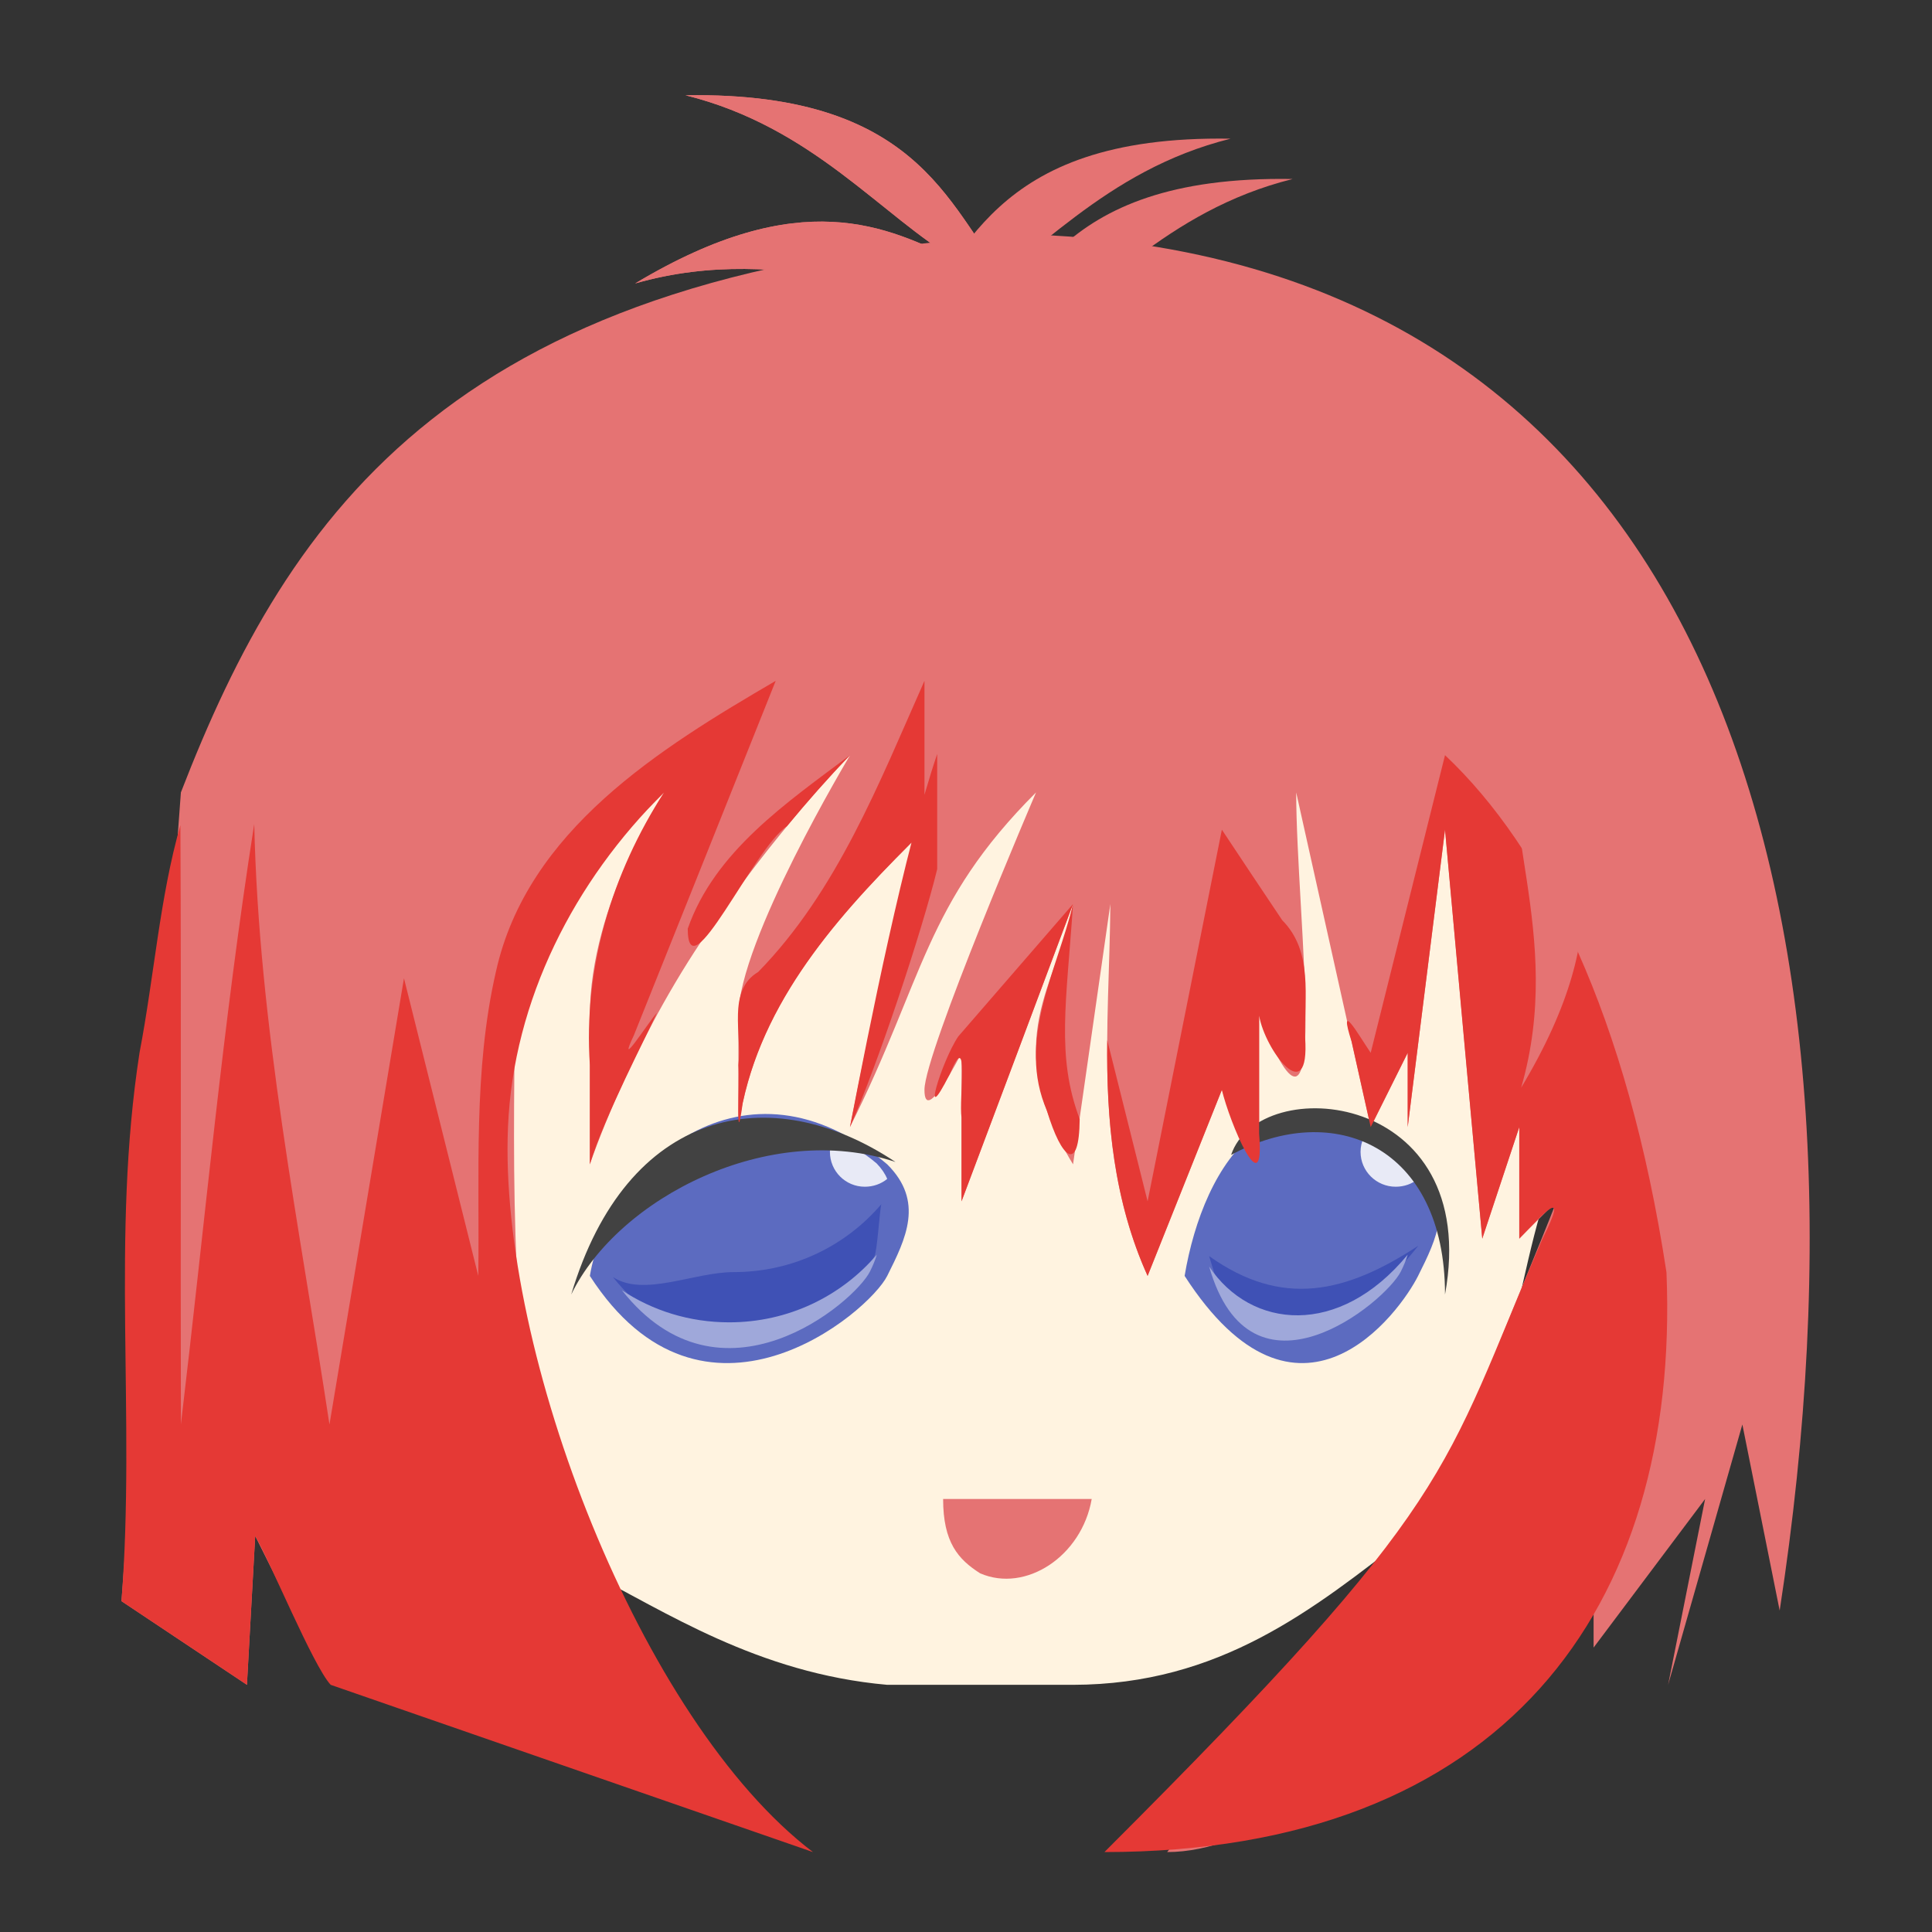<?xml version="1.0" encoding="UTF-8"?>
<svg xmlns="http://www.w3.org/2000/svg" xmlns:xlink="http://www.w3.org/1999/xlink" width="32px" height="32px" viewBox="0 0 32 32" version="1.1">
<rect x="0" y="0" width="32" height="32" fill="#333333" stroke="none"/>
<g id="surface1">
<path style=" stroke:none;fill-rule:nonzero;fill:rgb(100%,95.294%,87.843%);fill-opacity:1;" d="M 25.781 19.285 C 24.973 21.344 25.164 23.594 23.316 25.441 C 21.75 26.66 20.203 27.902 17.773 27.906 L 14.695 27.906 C 12.539 27.715 11 26.676 9.77 26.059 L 7.922 23.594 L 6.691 17.438 L 7.305 11.895 L 20.855 8.816 L 27.012 11.895 Z M 25.781 19.285 "/>
<path style=" stroke:none;fill-rule:nonzero;fill:rgb(89.804%,45.098%,45.098%);fill-opacity:1;" d="M 2.996 13.125 L 2.012 26.52 L 4.09 27.906 L 4.227 25.441 L 4.844 26.676 L 13.465 30.676 C 7.91 27.77 8.535 21.25 8.535 15.59 L 11 13.125 C 11 13.125 9.77 14.973 9.77 16.82 L 9.77 19.285 C 9.77 19.285 10.383 17.438 11.617 15.59 C 12.848 13.742 14.078 12.512 14.078 12.512 C 14.078 12.512 12.23 15.59 12.23 16.82 L 12.23 18.668 C 12.527 16.516 14.078 14.973 15.312 13.742 C 14.695 15.59 14.418 16.953 14.078 18.668 C 15.312 16.203 15.312 14.973 17.16 13.125 C 17.16 13.125 15.312 17.438 15.312 18.051 C 15.312 18.668 15.926 17.438 15.926 17.438 L 15.926 19.898 L 17.773 14.973 C 17.543 16.293 16.512 17.215 17.773 19.285 L 18.391 14.973 C 18.375 17.031 18.094 19.09 19.008 21.133 L 20.238 18.051 C 20.238 18.051 20.855 19.898 20.855 19.285 L 20.855 16.82 C 22.086 19.898 21.469 15.16 21.469 13.125 L 22.703 18.668 L 23.316 17.438 L 23.316 18.668 L 23.934 13.742 L 24.551 20.516 L 25.164 18.668 L 25.164 20.516 L 25.781 19.898 C 25.156 21.5 24.488 22.922 23.934 24.828 L 19.332 30.676 C 22.105 30.676 25.672 25.785 26.395 24.828 L 25.781 27.289 L 26.395 26.059 L 26.395 27.289 L 28.242 24.828 L 27.629 27.906 L 28.859 23.594 L 29.477 26.676 C 31.293 14.867 28.34 4.352 17.16 3.887 C 7.555 4.352 4.785 8.508 2.996 13.125 Z M 2.996 13.125 "/>
<path style=" stroke:none;fill-rule:nonzero;fill:rgb(89.804%,45.098%,45.098%);fill-opacity:1;" d="M 15.621 24.828 L 18.082 24.828 C 17.918 25.777 16.988 26.387 16.234 26.059 C 15.871 25.828 15.621 25.547 15.621 24.828 Z M 15.621 24.828 "/>
<path style=" stroke:none;fill-rule:nonzero;fill:rgb(36.078%,41.961%,75.294%);fill-opacity:1;" d="M 9.77 21.133 C 11.652 24.051 14.387 21.746 14.695 21.133 C 15.004 20.516 15.312 19.898 14.695 19.285 C 12.344 17.281 10.078 19.285 9.77 21.133 Z M 9.77 21.133 "/>
<path style=" stroke:none;fill-rule:nonzero;fill:rgb(24.706%,31.765%,70.98%);fill-opacity:1;" d="M 14.598 19.945 C 14.008 20.637 13.133 21.07 12.152 21.07 C 11.492 21.07 10.664 21.488 10.152 21.152 C 11.797 23.23 14.227 21.324 14.484 20.805 C 14.531 20.711 14.57 20.039 14.598 19.945 Z M 14.598 19.945 "/>
<path style=" stroke:none;fill-rule:nonzero;fill:rgb(62.353%,65.882%,85.49%);fill-opacity:1;" d="M 14.523 20.781 C 13.934 21.469 13.059 21.902 12.078 21.902 C 11.418 21.902 10.809 21.707 10.301 21.371 C 11.941 23.449 14.152 21.574 14.41 21.059 C 14.457 20.965 14.496 20.871 14.523 20.781 Z M 14.523 20.781 "/>
<path style=" stroke:none;fill-rule:nonzero;fill:rgb(90.98%,91.765%,96.471%);fill-opacity:1;" d="M 13.797 18.844 C 13.762 18.914 13.746 18.992 13.746 19.078 C 13.746 19.398 14.004 19.656 14.324 19.656 C 14.465 19.656 14.594 19.609 14.695 19.527 C 14.66 19.441 14.602 19.355 14.52 19.27 C 14.273 19.062 14.031 18.926 13.797 18.844 Z M 13.797 18.844 "/>
<path style=" stroke:none;fill-rule:nonzero;fill:rgb(25.882%,25.882%,25.882%);fill-opacity:1;" d="M 9.461 21.441 C 10.238 19.84 12.75 18.551 14.832 19.246 C 12.75 17.859 10.383 18.359 9.461 21.441 Z M 9.461 21.441 "/>
<path style=" stroke:none;fill-rule:nonzero;fill:rgb(36.078%,41.961%,75.294%);fill-opacity:1;" d="M 19.621 21.133 C 21.504 24.051 23.18 21.746 23.488 21.133 C 23.797 20.516 24.102 19.898 23.488 19.285 C 21.137 17.281 19.93 19.285 19.621 21.133 Z M 19.621 21.133 "/>
<path style=" stroke:none;fill-rule:nonzero;fill:rgb(24.706%,31.765%,70.98%);fill-opacity:1;" d="M 20.027 20.805 C 21.234 21.664 22.289 21.422 23.492 20.633 C 21.848 22.711 20.457 21.844 20.199 21.324 C 20.152 21.23 20.055 20.898 20.027 20.805 Z M 20.027 20.805 "/>
<path style=" stroke:none;fill-rule:nonzero;fill:rgb(62.353%,65.882%,85.49%);fill-opacity:1;" d="M 23.316 20.781 C 22.18 22.16 20.719 22.016 20.027 20.977 C 20.719 23.402 22.945 21.574 23.203 21.059 C 23.25 20.965 23.289 20.871 23.316 20.781 Z M 23.316 20.781 "/>
<path style=" stroke:none;fill-rule:nonzero;fill:rgb(90.98%,91.765%,96.471%);fill-opacity:1;" d="M 22.586 18.844 C 22.555 18.914 22.535 18.992 22.535 19.078 C 22.535 19.398 22.797 19.656 23.117 19.656 C 23.258 19.656 23.387 19.609 23.488 19.527 C 23.453 19.441 23.395 19.355 23.312 19.27 C 23.066 19.062 22.824 18.926 22.586 18.844 Z M 22.586 18.844 "/>
<path style=" stroke:none;fill-rule:nonzero;fill:rgb(25.882%,25.882%,25.882%);fill-opacity:1;" d="M 23.934 21.441 C 23.934 18.977 22.086 18.207 20.391 19.129 C 20.855 17.746 24.551 18.051 23.934 21.441 Z M 23.934 21.441 "/>
<path style=" stroke:none;fill-rule:nonzero;fill:rgb(89.804%,22.353%,20.784%);fill-opacity:1;" d="M 12.848 11.277 C 10.926 12.398 8.734 13.754 8.215 16.09 C 7.836 17.738 7.945 19.449 7.922 21.133 C 7.512 19.488 7.102 17.848 6.691 16.203 L 5.457 23.594 C 4.957 20.293 4.285 17 4.211 13.648 C 3.691 16.949 3.391 20.277 2.996 23.594 C 2.988 20.285 3.004 16.977 2.988 13.668 C 2.648 14.848 2.551 16.188 2.312 17.43 C 1.836 20.5 2.25 23.422 2.012 26.52 L 4.09 27.906 L 4.227 25.441 C 4.465 25.84 5.184 27.59 5.477 27.906 L 13.465 30.676 C 10.609 28.504 8.254 22.398 8.414 18.668 C 8.5 16.566 9.516 14.586 11 13.125 C 10.133 14.461 9.66 16.047 9.77 17.641 L 9.77 19.285 C 10.012 18.484 10.719 17.145 10.879 16.777 C 10.727 16.949 10.203 17.773 10.5 17.145 C 11.285 15.188 12.066 13.234 12.848 11.277 Z M 15.312 11.277 C 14.562 12.965 13.867 14.758 12.559 16.098 C 12.039 16.406 12.293 17.125 12.23 17.641 C 12.25 17.922 12.18 19.16 12.301 18.273 C 12.691 16.438 14.02 15.016 15.312 13.742 Z M 15.523 12.488 C 14.977 14.094 14.398 17.004 14.078 18.668 C 14.52 17.684 15.27 15.434 15.523 14.395 Z M 14.078 12.508 C 13.039 13.289 11.836 14.102 11.391 15.383 C 11.395 16.484 12.484 14.047 13.035 13.684 C 13.367 13.281 13.715 12.887 14.078 12.508 Z M 23.934 12.508 C 23.523 14.152 23.113 15.793 22.703 17.438 C 22.484 17.113 22.16 16.539 22.387 17.254 C 22.492 17.723 22.598 18.195 22.703 18.668 C 22.906 18.258 23.113 17.848 23.316 17.438 L 23.316 18.668 L 23.934 13.742 C 24.137 16 24.344 18.258 24.551 20.516 L 25.164 18.668 L 25.164 20.516 C 25.555 20.109 26.008 19.602 25.547 20.52 C 23.848 24.473 24.184 24.789 18.293 30.676 C 24.875 30.676 27.832 26.66 27.602 21.074 C 26.953 16.82 25.57 14.051 23.934 12.508 Z M 20.238 13.742 L 19.008 19.898 C 18.785 19.008 18.562 18.117 18.34 17.23 C 18.32 18.555 18.453 19.914 19.008 21.133 L 20.238 18.051 C 20.363 18.586 20.957 20 20.855 18.777 L 20.855 16.82 C 20.949 17.391 21.699 18.387 21.617 17.184 C 21.602 16.512 21.754 15.762 21.238 15.242 C 20.902 14.742 20.57 14.242 20.238 13.742 Z M 17.773 14.973 C 17.508 16.082 16.836 17.238 17.34 18.395 C 17.582 19.199 17.875 19.449 17.883 18.535 C 17.492 17.496 17.664 16.602 17.773 14.973 Z M 17.773 14.973 L 15.871 17.168 C 15.594 17.578 15.234 18.773 15.73 17.793 C 16.062 16.996 15.879 18.195 15.926 18.512 L 15.926 19.898 C 16.543 18.258 17.16 16.617 17.773 14.973 Z M 17.773 14.973 "/>
<path style=" stroke:none;fill-rule:nonzero;fill:rgb(89.804%,45.098%,45.098%);fill-opacity:1;" d="M 25.195 11.777 C 24.703 13.488 25.934 15.453 25.195 18.016 C 26.848 15.262 26.141 13.844 25.57 12.664 C 26.316 13.945 27.789 15.059 28.312 17.18 C 28.383 13.141 26.27 12.797 25.195 11.777 Z M 25.195 11.777 "/>
<path style=" stroke:none;fill-rule:nonzero;fill:rgb(89.804%,45.098%,45.098%);fill-opacity:1;" d="M 14.984 5.414 C 16.691 5.906 18.66 4.68 21.219 5.414 C 18.469 3.766 17.047 4.473 15.871 5.043 C 17.152 4.293 18.266 2.824 20.383 2.297 C 16.344 2.23 16.004 4.344 14.984 5.414 Z M 14.984 5.414 "/>
<path style=" stroke:none;fill-rule:nonzero;fill:rgb(89.804%,45.098%,45.098%);fill-opacity:1;" d="M 16.754 4.695 C 15.047 5.188 13.082 3.961 10.52 4.695 C 13.273 3.043 14.691 3.75 15.871 4.324 C 14.586 3.574 13.473 2.105 11.355 1.578 C 15.395 1.512 15.738 3.621 16.754 4.695 Z M 16.754 4.695 "/>
<path style=" stroke:none;fill-rule:nonzero;fill:rgb(89.804%,45.098%,45.098%);fill-opacity:1;" d="M 16.754 4.695 C 15.047 5.188 13.082 3.961 10.52 4.695 C 13.273 3.043 14.691 3.75 15.871 4.324 C 14.586 3.574 13.473 2.105 11.355 1.578 C 15.395 1.512 15.738 3.621 16.754 4.695 Z M 16.754 4.695 "/>
<path style=" stroke:none;fill-rule:nonzero;fill:rgb(89.804%,45.098%,45.098%);fill-opacity:1;" d="M 16.012 6.082 C 17.719 6.574 19.688 5.344 22.246 6.082 C 19.496 4.43 18.074 5.137 16.898 5.711 C 18.18 4.961 19.293 3.492 21.41 2.965 C 17.371 2.895 17.031 5.008 16.012 6.082 Z M 16.012 6.082 "/>
</g>
</svg>
